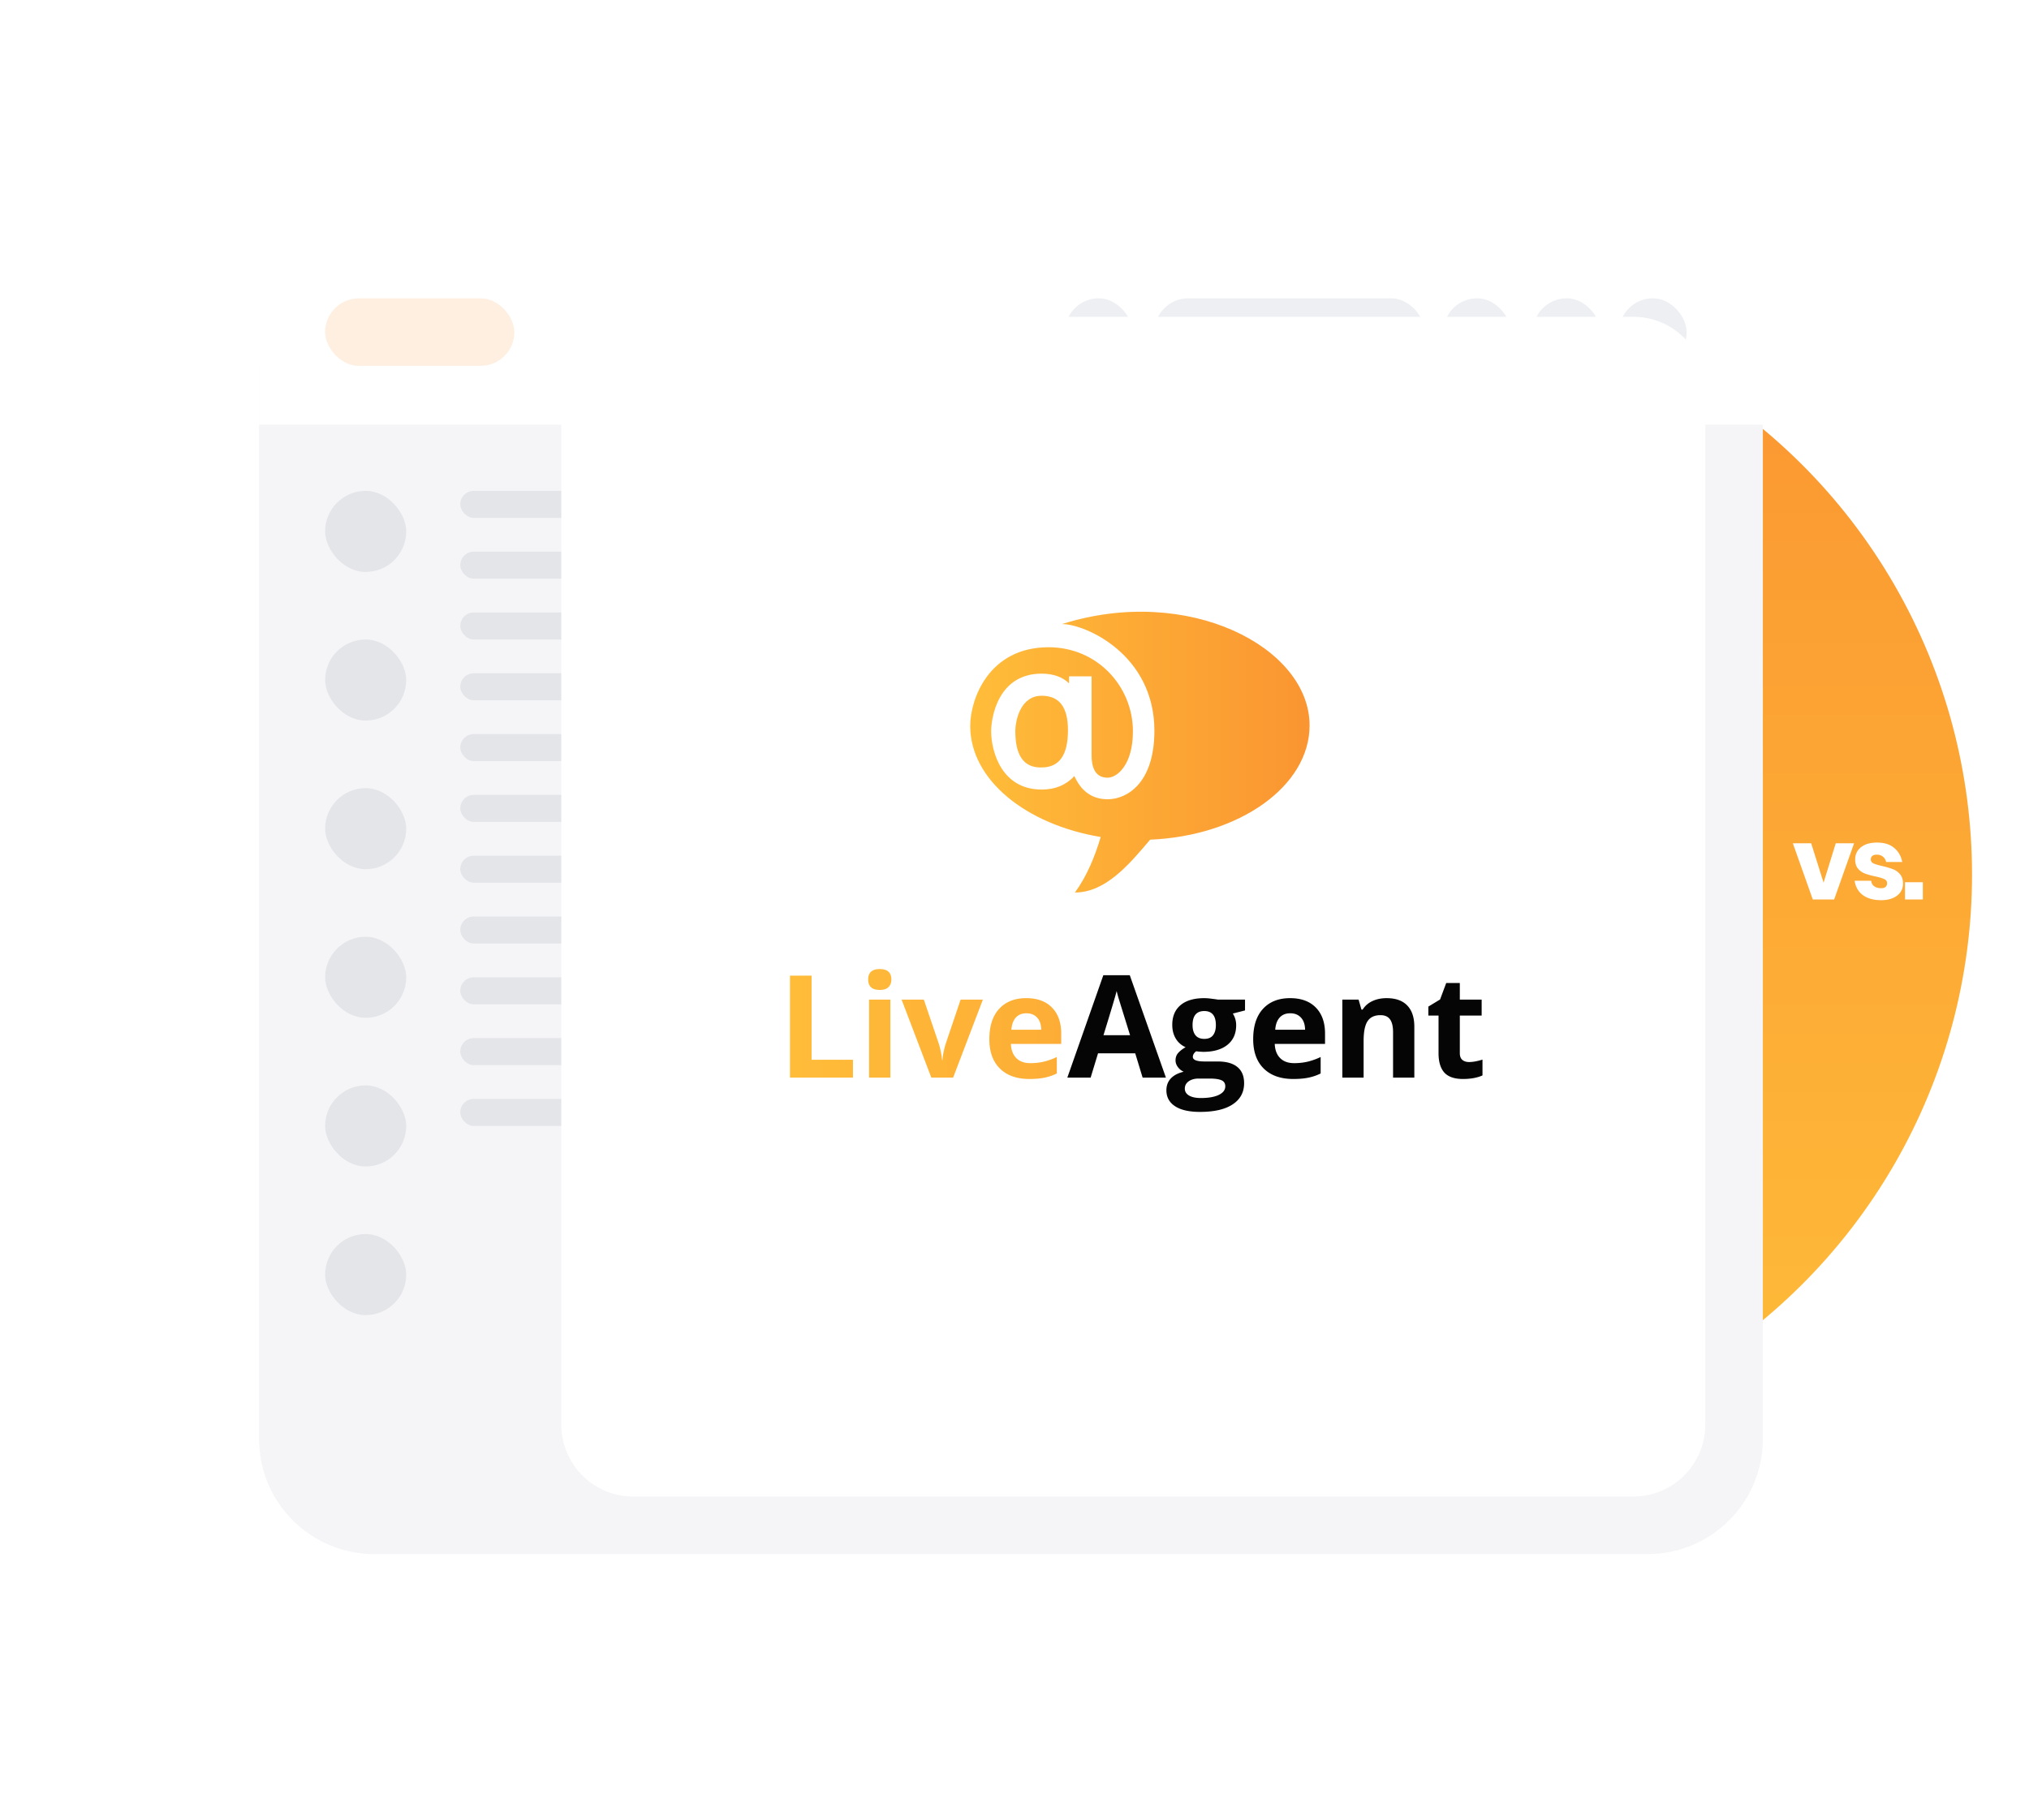 <svg width="282" height="253" fill="none" xmlns="http://www.w3.org/2000/svg"><circle cx="193.546" cy="121.578" r="80.537" transform="rotate(-90 193.546 121.578)" fill="url(#a)"/><circle cx="121.968" cy="200.901" r="5.87" fill="url(#b)"/><path d="m253.448 122.703 1.694-5.474h2.548l-2.772 7.812h-2.968l-2.772-7.812h2.548l1.722 5.474Zm7.445-5.572c.99 0 1.778.247 2.366.742.598.495.971 1.148 1.12 1.96h-2.24a1.194 1.194 0 0 0-.448-.742c-.224-.187-.508-.28-.854-.28-.27 0-.476.061-.616.182-.14.112-.21.275-.21.49 0 .243.126.425.378.546.262.121.668.243 1.218.364.598.14 1.088.285 1.47.434.383.14.714.373.994.7.28.327.42.765.42 1.316 0 .448-.121.845-.364 1.19-.242.345-.592.616-1.05.812-.457.196-.998.294-1.624.294-1.054 0-1.899-.233-2.534-.7-.634-.467-1.022-1.134-1.162-2.002h2.31c.038.336.178.593.42.77.252.177.574.266.966.266.271 0 .476-.061.616-.182a.66.66 0 0 0 .21-.504c0-.271-.13-.462-.392-.574-.252-.121-.667-.247-1.246-.378a10.025 10.025 0 0 1-1.428-.392 2.39 2.39 0 0 1-.966-.672c-.27-.317-.406-.747-.406-1.288 0-.7.266-1.265.798-1.694.532-.439 1.284-.658 2.254-.658Zm6.352 5.516v2.394h-2.478v-2.394h2.478Z" fill="#fff"/><g filter="url(#c)"><path d="M36.01 48.041c0-8.836 7.163-16 16-16h177c8.836 0 16 7.164 16 16v148c0 8.837-7.164 16-16 16h-177c-8.837 0-16-7.163-16-16v-148Z" fill="#F5F5F7"/></g><rect x="45.188" y="68.238" width="11.27" height="11.27" rx="5.635" fill="#E4E5E9"/><rect x="45.188" y="88.9" width="11.27" height="11.27" rx="5.635" fill="#E4E5E9"/><rect x="45.188" y="109.563" width="11.27" height="11.27" rx="5.635" fill="#E4E5E9"/><rect x="45.188" y="130.226" width="11.27" height="11.27" rx="5.635" fill="#E4E5E9"/><rect x="45.188" y="150.888" width="11.27" height="11.27" rx="5.635" fill="#E4E5E9"/><rect x="45.188" y="171.551" width="11.27" height="11.27" rx="5.635" fill="#E4E5E9"/><rect x="63.969" y="68.238" width="33.811" height="3.757" rx="1.878" fill="#E4E5E9"/><rect x="63.969" y="76.691" width="33.811" height="3.757" rx="1.878" fill="#E4E5E9"/><rect x="63.969" y="85.144" width="33.811" height="3.757" rx="1.878" fill="#E4E5E9"/><rect x="63.969" y="93.597" width="33.811" height="3.757" rx="1.878" fill="#E4E5E9"/><rect x="63.969" y="102.049" width="33.811" height="3.757" rx="1.878" fill="#E4E5E9"/><rect x="63.969" y="110.502" width="27.706" height="3.757" rx="1.878" fill="#E4E5E9"/><rect x="63.969" y="118.955" width="30.055" height="3.757" rx="1.878" fill="#E4E5E9"/><rect x="63.969" y="127.408" width="21.132" height="3.757" rx="1.878" fill="#E4E5E9"/><rect x="63.969" y="135.861" width="33.811" height="3.757" rx="1.878" fill="#E4E5E9"/><rect x="63.969" y="144.313" width="15.966" height="3.757" rx="1.878" fill="#E4E5E9"/><rect x="63.969" y="152.767" width="25.828" height="3.757" rx="1.878" fill="#E4E5E9"/><path d="M36.01 47.041c0-8.836 7.163-16 16-16h177c8.836 0 16 7.164 16 16v12h-209v-12Z" fill="#fff"/><rect x="225.023" y="41.47" width="9.392" height="9.392" rx="4.696" fill="#EDEFF3"/><rect x="213.049" y="41.47" width="9.392" height="9.392" rx="4.696" fill="#EDEFF3"/><rect x="200.604" y="41.47" width="9.392" height="9.392" rx="4.696" fill="#EDEFF3"/><rect x="148.01" y="41.471" width="9.392" height="9.392" rx="4.696" fill="#EDEFF3"/><rect x="160.453" y="41.47" width="37.568" height="9.392" rx="4.696" fill="#EDEFF3"/><rect x="45.188" y="41.471" width="26.298" height="9.392" rx="4.696" fill="#FEEFE0"/><g filter="url(#d)"><path d="M78.01 46.041a6 6 0 0 1 6-6h143c5.523 0 10 4.477 10 10v144c0 5.523-4.477 10-10 10h-139c-5.523 0-10-4.477-10-10v-148Z" fill="#fff"/></g><path d="M109.794 149.803v-14.175h3.005v11.693h5.75v2.482h-8.755Zm10.869-13.642c0-.963.536-1.444 1.609-1.444s1.61.481 1.61 1.444c0 .459-.136.818-.407 1.076-.265.253-.666.379-1.203.379-1.073 0-1.609-.485-1.609-1.455Zm3.083 13.642h-2.957v-10.84h2.957v10.84Zm5.691 0-4.13-10.84h3.093l2.094 6.177c.233.782.378 1.522.437 2.22h.058c.032-.621.178-1.361.436-2.22l2.085-6.177h3.093l-4.131 10.84h-3.035Zm13.216-8.939c-.627 0-1.118.2-1.474.601-.355.394-.559.956-.611 1.687h4.15c-.013-.731-.204-1.293-.572-1.687-.368-.401-.866-.601-1.493-.601Zm.417 9.133c-1.746 0-3.109-.481-4.092-1.445-.982-.963-1.474-2.327-1.474-4.091 0-1.816.453-3.219 1.358-4.208.911-.996 2.168-1.493 3.771-1.493 1.532 0 2.725.436 3.578 1.309.853.872 1.28 2.078 1.28 3.616v1.435H140.5c.033.84.282 1.497.747 1.968.465.472 1.118.708 1.958.708.653 0 1.271-.068 1.852-.203a9.293 9.293 0 0 0 1.823-.65v2.288a6.786 6.786 0 0 1-1.658.572c-.588.129-1.306.194-2.152.194Z" fill="url(#e)"/><path d="m158.806 149.803-1.028-3.374h-5.168l-1.027 3.374h-3.239l5.003-14.233h3.675l5.022 14.233h-3.238Zm-1.745-5.895c-.95-3.057-1.487-4.786-1.61-5.187-.116-.401-.2-.718-.252-.95-.213.827-.824 2.873-1.832 6.137h3.694Zm15.978-4.945v1.503l-1.696.436a2.96 2.96 0 0 1 .465 1.629c0 1.164-.407 2.072-1.222 2.725-.808.646-1.932.969-3.374.969l-.533-.029-.436-.048c-.304.233-.456.491-.456.776 0 .426.543.639 1.629.639h1.842c1.189 0 2.094.256 2.715.766.627.511.94 1.261.94 2.25 0 1.267-.53 2.249-1.59 2.947-1.053.699-2.569 1.048-4.547 1.048-1.513 0-2.67-.265-3.471-.796-.795-.523-1.193-1.26-1.193-2.21 0-.653.204-1.199.611-1.639.407-.439 1.005-.753 1.794-.94a2.004 2.004 0 0 1-.795-.63c-.226-.298-.34-.611-.34-.941 0-.414.12-.756.359-1.028.239-.278.585-.549 1.038-.814a2.939 2.939 0 0 1-1.358-1.183c-.329-.543-.494-1.183-.494-1.92 0-1.183.384-2.097 1.153-2.744.77-.646 1.869-.969 3.297-.969.304 0 .663.029 1.076.087.42.052.689.09.805.116h3.781Zm-8.367 12.372c0 .407.194.727.582.96.394.233.943.349 1.648.349 1.06 0 1.891-.145 2.492-.436.601-.291.901-.689.901-1.193 0-.407-.177-.688-.533-.843-.355-.155-.905-.233-1.648-.233h-1.532c-.543 0-.999.126-1.367.378-.362.259-.543.598-.543 1.018Zm1.076-8.823c0 .588.133 1.054.398 1.396.271.343.682.514 1.231.514.556 0 .963-.171 1.222-.514.258-.342.388-.808.388-1.396 0-1.306-.537-1.959-1.61-1.959-1.086 0-1.629.653-1.629 1.959Zm13.574-1.648c-.627 0-1.118.2-1.474.601-.355.394-.559.956-.61 1.687h4.149c-.012-.731-.203-1.293-.572-1.687-.368-.401-.866-.601-1.493-.601Zm.417 9.133c-1.745 0-3.109-.481-4.091-1.445-.983-.963-1.474-2.327-1.474-4.091 0-1.816.452-3.219 1.357-4.208.912-.996 2.169-1.493 3.772-1.493 1.532 0 2.724.436 3.578 1.309.853.872 1.279 2.078 1.279 3.616v1.435h-6.99c.032.84.281 1.497.746 1.968.466.472 1.119.708 1.959.708.653 0 1.27-.068 1.852-.203a9.316 9.316 0 0 0 1.823-.65v2.288a6.786 6.786 0 0 1-1.658.572c-.589.129-1.306.194-2.153.194Zm16.832-.194h-2.957v-6.331c0-.782-.139-1.367-.417-1.755-.278-.394-.721-.592-1.328-.592-.828 0-1.426.278-1.794.834-.369.55-.553 1.464-.553 2.744v5.1h-2.957v-10.84h2.259l.398 1.387h.164c.33-.524.783-.918 1.358-1.183.582-.272 1.241-.407 1.978-.407 1.26 0 2.217.342 2.87 1.027.653.679.979 1.662.979 2.948v7.068Zm7.611-2.162c.517 0 1.138-.113 1.862-.339v2.201c-.737.329-1.642.494-2.715.494-1.183 0-2.046-.297-2.589-.892-.536-.601-.805-1.499-.805-2.695v-5.226h-1.415v-1.251l1.629-.989.853-2.288h1.891v2.307h3.034v2.221h-3.034v5.226c0 .42.116.73.349.93.239.201.552.301.94.301Z" fill="#050505"/><path d="M141.114 101.667c0-1.573.747-4.946 3.657-4.946 2.463 0 3.657 1.574 3.657 4.796 0 3.448-1.194 5.171-3.657 5.171-2.462.075-3.657-1.648-3.657-5.021Zm18.732 15.063c-2.91 3.447-6.194 7.344-10.448 7.344 1.642-2.248 2.761-4.946 3.582-7.719-10.373-1.723-18.134-7.943-18.134-15.437 0-3.672 2.537-10.941 10.895-10.941 6.792 0 11.717 5.47 11.717 11.69 0 4.722-2.239 6.445-3.507 6.445-1.493 0-2.239-1.049-2.239-3.147V94.024h-3.135v.974c-.895-.9-2.239-1.35-3.806-1.35-6.045 0-7.015 6.07-7.015 8.019 0 2.623 1.344 8.094 7.015 8.094 1.866 0 3.359-.6 4.553-1.874.97 2.174 2.537 3.223 4.627 3.223 2.686 0 6.492-2.248 6.492-9.518 0-10.64-9.627-14.838-12.836-14.838 17.538-5.545 34.404 3.223 34.404 14.089 0 8.468-9.777 15.363-22.165 15.887Z" fill="url(#f)"/><defs><linearGradient id="a" x1="113.01" y1="121.578" x2="274.083" y2="121.578" gradientUnits="userSpaceOnUse"><stop stop-color="#FFBD39"/><stop offset="1" stop-color="#FA9531"/><stop offset="1" stop-color="#FA9531"/></linearGradient><linearGradient id="b" x1="116.098" y1="200.901" x2="127.838" y2="200.901" gradientUnits="userSpaceOnUse"><stop stop-color="#FFBD39"/><stop offset="1" stop-color="#FA9531"/><stop offset="1" stop-color="#FA9531"/></linearGradient><linearGradient id="e" x1="108.01" y1="142.278" x2="207.295" y2="142.278" gradientUnits="userSpaceOnUse"><stop stop-color="#FFBD39"/><stop offset="1" stop-color="#FA9531"/><stop offset="1" stop-color="#FA9531"/></linearGradient><linearGradient id="f" x1="134.846" y1="104.558" x2="182.011" y2="104.558" gradientUnits="userSpaceOnUse"><stop stop-color="#FFBD39"/><stop offset="1" stop-color="#FA9531"/><stop offset="1" stop-color="#FA9531"/></linearGradient><filter id="c" x=".01" y=".041" width="281" height="252" filterUnits="userSpaceOnUse" color-interpolation-filters="sRGB"><feFlood flood-opacity="0" result="BackgroundImageFix"/><feColorMatrix in="SourceAlpha" values="0 0 0 0 0 0 0 0 0 0 0 0 0 0 0 0 0 0 127 0" result="hardAlpha"/><feOffset dy="4"/><feGaussianBlur stdDeviation="18"/><feColorMatrix values="0 0 0 0 0 0 0 0 0 0 0 0 0 0 0 0 0 0 0.12 0"/><feBlend in2="BackgroundImageFix" result="effect1_dropShadow"/><feBlend in="SourceGraphic" in2="effect1_dropShadow" result="shape"/></filter><filter id="d" x="46.01" y="12.041" width="223" height="228" filterUnits="userSpaceOnUse" color-interpolation-filters="sRGB"><feFlood flood-opacity="0" result="BackgroundImageFix"/><feColorMatrix in="SourceAlpha" values="0 0 0 0 0 0 0 0 0 0 0 0 0 0 0 0 0 0 127 0" result="hardAlpha"/><feOffset dy="4"/><feGaussianBlur stdDeviation="16"/><feColorMatrix values="0 0 0 0 0 0 0 0 0 0 0 0 0 0 0 0 0 0 0.12 0"/><feBlend in2="BackgroundImageFix" result="effect1_dropShadow"/><feBlend in="SourceGraphic" in2="effect1_dropShadow" result="shape"/></filter></defs></svg>
